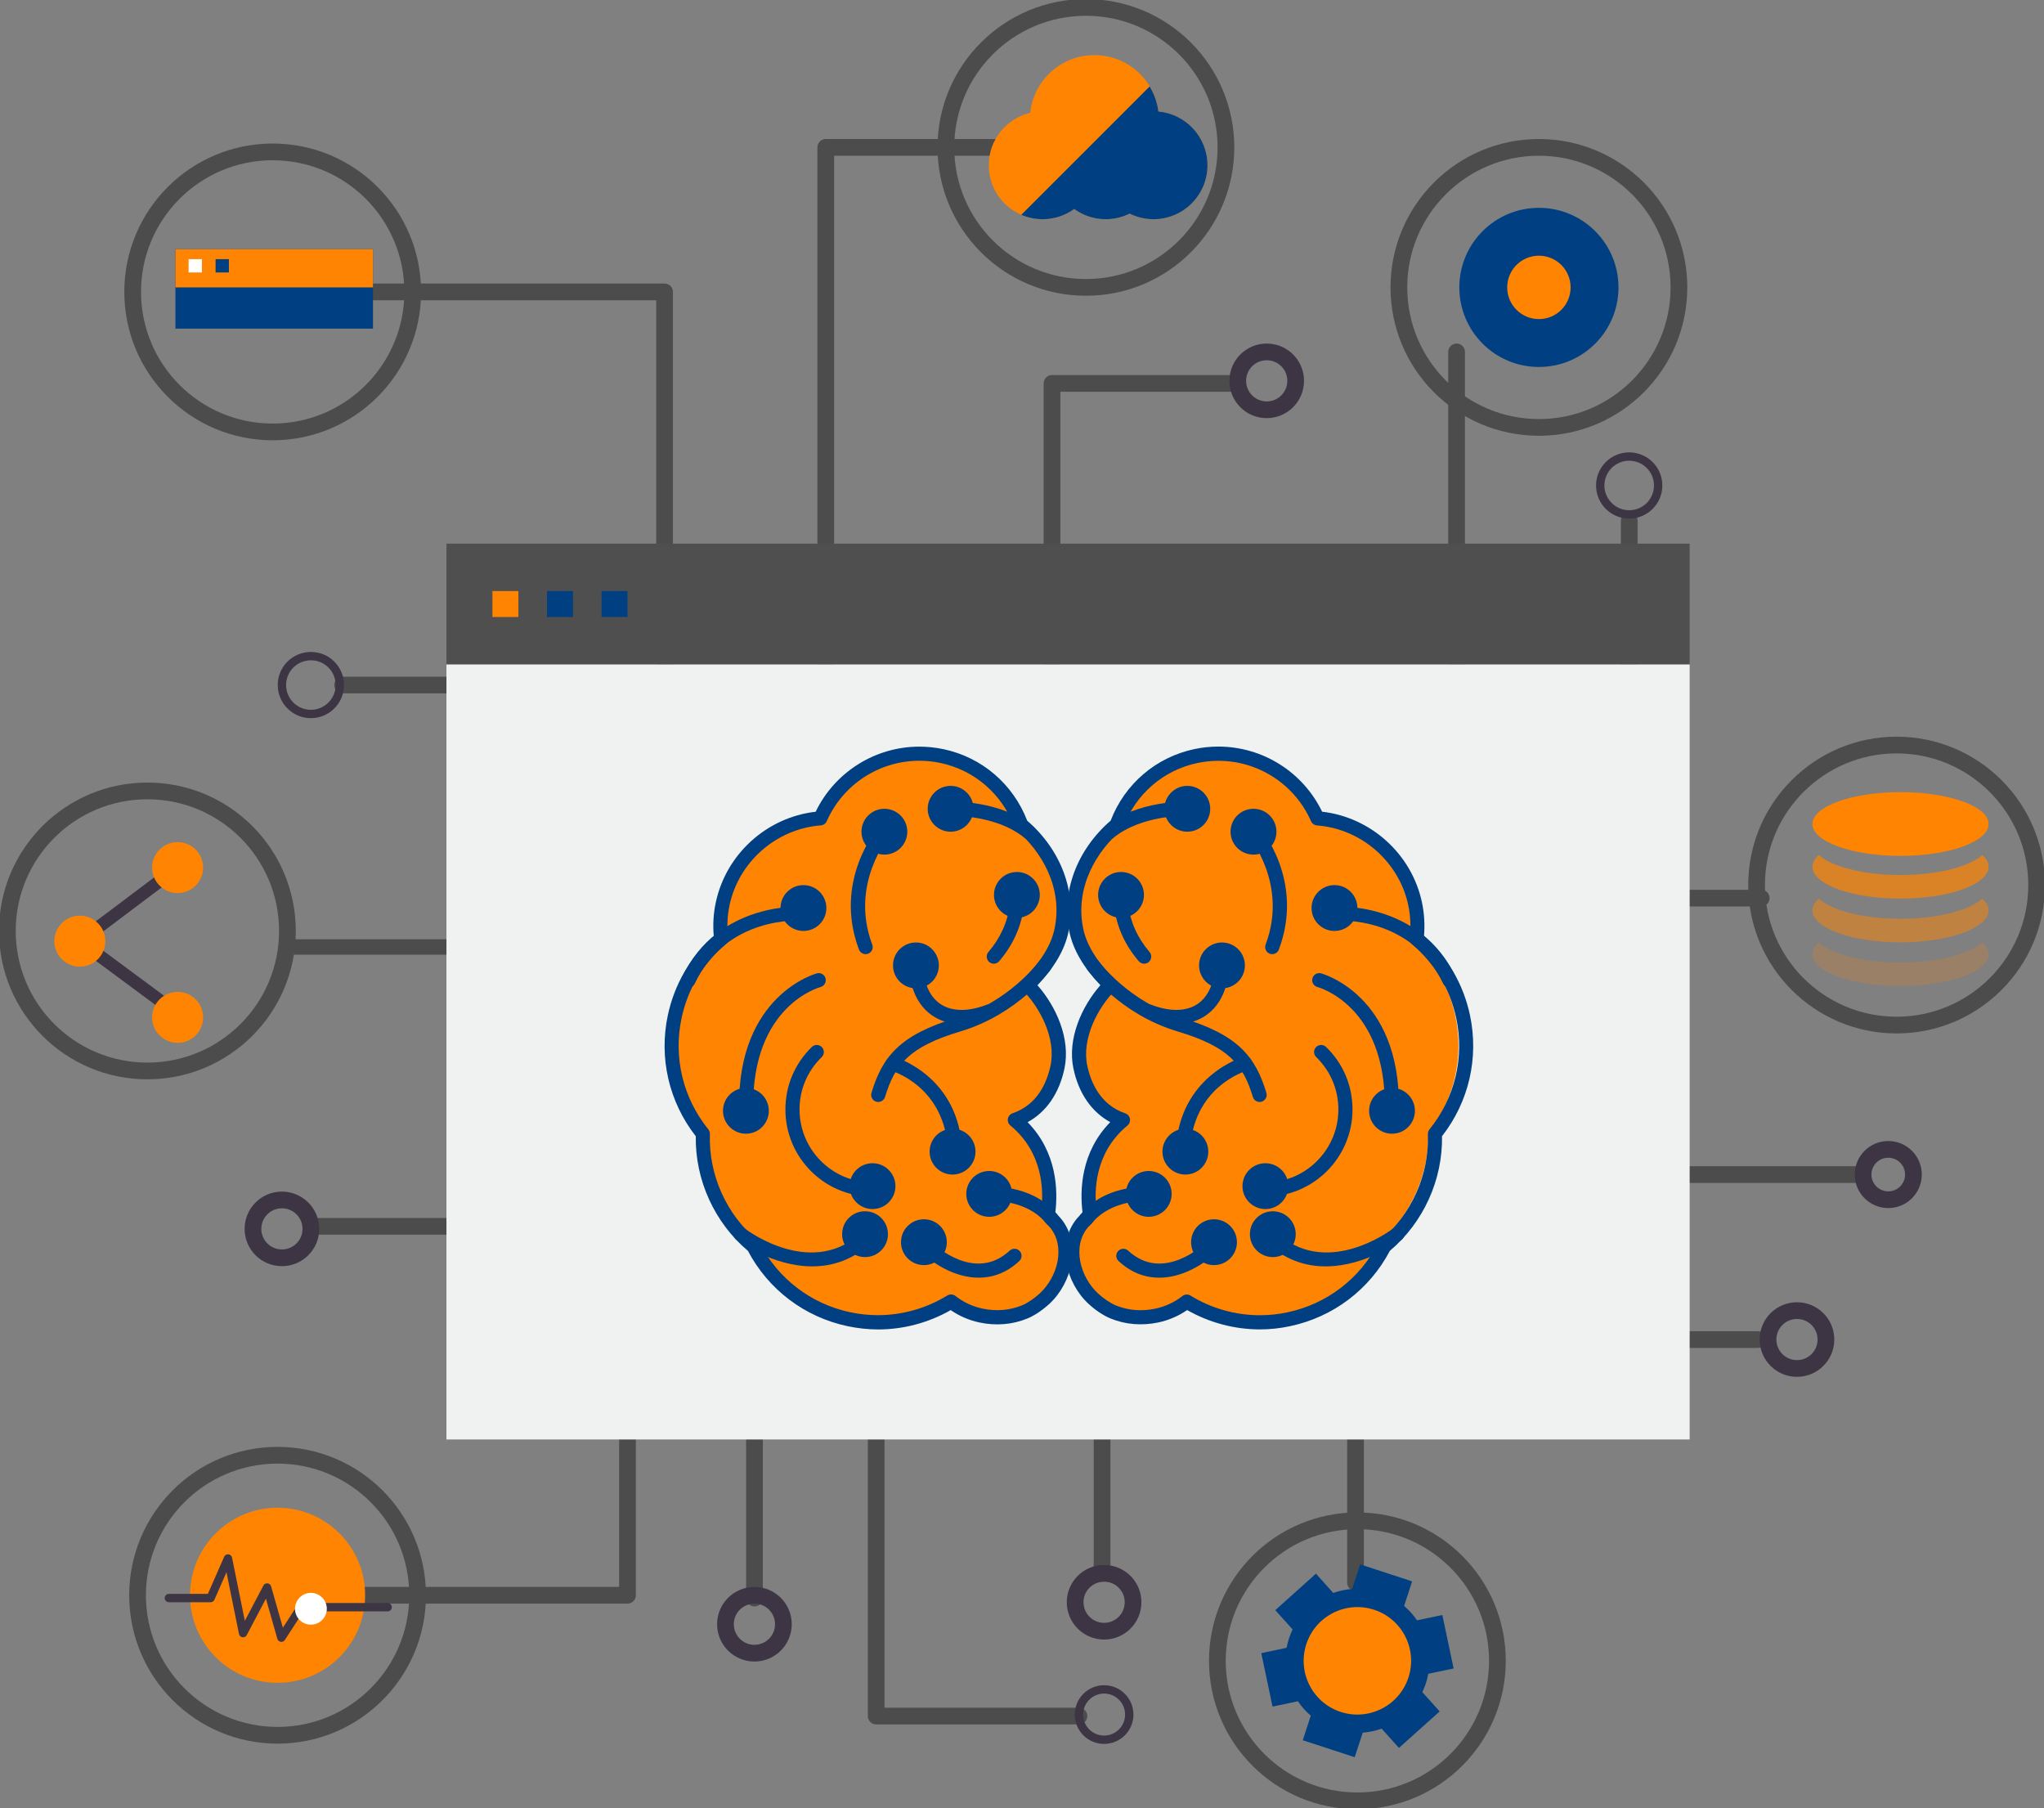<svg width="329" height="291" viewBox="0 0 329 291" fill="none" xmlns="http://www.w3.org/2000/svg">
<rect x="0" y="0" width="329" height="291" fill="#808080" stroke="none"/>
<g clip-path="url(#clip0_494_5294)">
<path d="M93.108 152.402H46.262" stroke="#4C4C4C" stroke-width="2.471" stroke-miterlimit="10" stroke-linecap="round" stroke-linejoin="round"/>
<path d="M23.723 172.354C36.171 172.354 46.262 162.265 46.262 149.82C46.262 137.375 36.171 127.286 23.723 127.286C11.276 127.286 1.185 137.375 1.185 149.82C1.185 162.265 11.276 172.354 23.723 172.354Z" stroke="#4C4C4C" stroke-width="2.691" stroke-miterlimit="10" stroke-linecap="round" stroke-linejoin="round"/>
<path d="M225.171 144.54H283.481" stroke="#4C4C4C" stroke-width="2.691" stroke-miterlimit="10" stroke-linecap="round" stroke-linejoin="round"/>
<path d="M305.276 164.969C317.724 164.969 327.815 154.881 327.815 142.436C327.815 129.991 317.724 119.902 305.276 119.902C292.829 119.902 282.738 129.991 282.738 142.436C282.738 154.881 292.829 164.969 305.276 164.969Z" stroke="#4C4C4C" stroke-width="2.691" stroke-miterlimit="10" stroke-linecap="round" stroke-linejoin="round"/>
<path d="M320.083 132.61C320.083 135.44 313.732 137.74 305.904 137.74C298.076 137.74 291.725 135.44 291.725 132.61C291.725 129.78 298.076 127.481 305.904 127.481C313.732 127.481 320.083 129.78 320.083 132.61Z" fill="#FF8401"/>
<path opacity="0.7" d="M319.066 137.589C316.979 139.482 311.875 140.817 305.904 140.817C299.924 140.817 294.829 139.482 292.742 137.589C292.096 138.173 291.725 138.819 291.725 139.491C291.725 142.33 298.076 144.62 305.904 144.62C313.732 144.62 320.083 142.321 320.083 139.491C320.083 138.819 319.721 138.173 319.066 137.589Z" fill="#FF8401"/>
<path opacity="0.5" d="M319.066 144.62C316.979 146.513 311.875 147.857 305.904 147.857C299.924 147.857 294.829 146.513 292.742 144.62C292.096 145.204 291.725 145.849 291.725 146.521C291.725 149.36 298.076 151.651 305.904 151.651C313.732 151.651 320.083 149.351 320.083 146.521C320.083 145.841 319.721 145.204 319.066 144.62Z" fill="#FF8401"/>
<path opacity="0.2" d="M319.066 151.651C316.979 153.543 311.875 154.888 305.904 154.888C299.924 154.888 294.829 153.552 292.742 151.651C292.096 152.234 291.725 152.88 291.725 153.552C291.725 156.391 298.076 158.681 305.904 158.681C313.732 158.681 320.083 156.382 320.083 153.552C320.083 152.871 319.721 152.234 319.066 151.651Z" fill="#FF8401"/>
<path d="M218.183 178.765V254.688" stroke="#4C4C4C" stroke-width="2.691" stroke-miterlimit="10" stroke-linecap="round" stroke-linejoin="round"/>
<path d="M241.022 267.281C241.022 279.724 230.929 289.815 218.484 289.815C206.038 289.815 195.945 279.724 195.945 267.281C195.945 254.838 206.038 244.748 218.484 244.748C230.929 244.748 241.022 254.838 241.022 267.281Z" stroke="#4C4C4C" stroke-width="2.691" stroke-miterlimit="10" stroke-linecap="round" stroke-linejoin="round"/>
<path d="M229.514 270.881C229.674 270.377 229.797 269.873 229.895 269.368L233.972 268.511L232.159 259.906L228.081 260.764C227.498 259.906 226.799 259.127 226.003 258.447L227.294 254.493L218.935 251.761L217.644 255.714C216.6 255.793 215.574 256.015 214.601 256.359L211.814 253.255L205.269 259.128L208.055 262.232C207.834 262.691 207.631 263.178 207.471 263.673C207.312 264.177 207.188 264.681 207.091 265.185L203.013 266.043L204.827 274.648L208.904 273.79C209.488 274.648 210.178 275.426 210.983 276.107L209.692 280.06L218.051 282.793L219.342 278.84C220.386 278.76 221.412 278.539 222.385 278.194L225.171 281.298L231.726 275.426L228.939 272.322C229.152 271.871 229.346 271.385 229.514 270.881Z" fill="#003F82"/>
<path d="M226.701 269.97C225.215 274.507 220.333 276.983 215.795 275.506C211.257 274.02 208.78 269.139 210.266 264.593C211.752 260.056 216.635 257.58 221.173 259.066C225.711 260.542 228.187 265.424 226.701 269.97Z" fill="#FF8401"/>
<path d="M222.332 268.537C221.642 270.66 219.351 271.818 217.228 271.128C215.105 270.438 213.946 268.148 214.636 266.026C215.326 263.903 217.617 262.745 219.74 263.434C221.863 264.124 223.022 266.415 222.332 268.537Z" fill="#FF8401"/>
<path d="M132.913 121.892V23.719H164.756" stroke="#4C4C4C" stroke-width="2.691" stroke-miterlimit="10" stroke-linecap="round" stroke-linejoin="round"/>
<path d="M197.325 23.719C197.325 36.162 187.233 46.252 174.787 46.252C162.341 46.252 152.249 36.162 152.249 23.719C152.249 11.276 162.341 1.194 174.787 1.194C187.233 1.194 197.325 11.276 197.325 23.719Z" stroke="#4C4C4C" stroke-width="2.691" stroke-miterlimit="10" stroke-linecap="round" stroke-linejoin="round"/>
<path d="M186.463 17.944C185.818 12.823 181.457 8.87 176.158 8.87C170.789 8.87 166.375 12.929 165.827 18.147C161.997 19.058 159.148 22.489 159.148 26.593C159.148 31.395 163.04 35.277 167.835 35.277C169.728 35.277 171.479 34.667 172.912 33.632C174.345 34.667 176.088 35.277 177.989 35.277C179.369 35.277 180.67 34.95 181.828 34.375C182.987 34.95 184.287 35.277 185.667 35.277C190.47 35.277 194.354 31.386 194.354 26.593C194.362 22.065 190.886 18.351 186.463 17.944Z" fill="#FF8401"/>
<path d="M181.828 34.375C182.987 34.95 184.287 35.277 185.667 35.277C190.47 35.277 194.353 31.386 194.353 26.593C194.353 22.065 190.886 18.351 186.454 17.944C186.269 16.485 185.773 15.123 185.048 13.911L164.385 34.57C165.437 35.021 166.605 35.277 167.826 35.277C169.719 35.277 171.47 34.667 172.903 33.632C174.336 34.667 176.079 35.277 177.98 35.277C179.369 35.277 180.669 34.95 181.828 34.375Z" fill="#003F82"/>
<path d="M28.588 139.623L12.852 151.465L29.411 163.731" stroke="#3D3544" stroke-width="2.018" stroke-miterlimit="10" stroke-linecap="round" stroke-linejoin="round"/>
<path d="M32.693 139.623C32.693 141.887 30.853 143.727 28.589 143.727C26.324 143.727 24.484 141.887 24.484 139.623C24.484 137.359 26.324 135.52 28.589 135.52C30.853 135.52 32.693 137.359 32.693 139.623Z" fill="#FF8401"/>
<path d="M16.957 151.465C16.957 153.729 15.117 155.568 12.852 155.568C10.588 155.568 8.748 153.729 8.748 151.465C8.748 149.201 10.588 147.362 12.852 147.362C15.117 147.362 16.957 149.201 16.957 151.465Z" fill="#FF8401"/>
<path d="M32.693 163.731C32.693 165.995 30.853 167.835 28.589 167.835C26.324 167.835 24.484 165.995 24.484 163.731C24.484 161.467 26.324 159.628 28.589 159.628C30.853 159.628 32.693 161.467 32.693 163.731Z" fill="#FF8401"/>
<path d="M106.968 117.576V46.977H56.903" stroke="#4C4C4C" stroke-width="2.691" stroke-miterlimit="10" stroke-linecap="round" stroke-linejoin="round"/>
<path d="M66.43 46.977C66.43 59.42 56.337 69.511 43.891 69.511C31.446 69.511 21.353 59.42 21.353 46.977C21.353 34.534 31.446 24.444 43.891 24.444C56.346 24.453 66.43 34.534 66.43 46.977Z" stroke="#4C4C4C" stroke-width="2.691" stroke-miterlimit="10" stroke-linecap="round" stroke-linejoin="round"/>
<path d="M60.035 40.106H28.235V52.885H60.035V40.106Z" fill="#003F82"/>
<path d="M60.035 40.106H28.235V46.252H60.035V40.106Z" fill="#FF8401"/>
<path d="M32.498 41.706H30.358V43.847H32.498V41.706Z" fill="white"/>
<path d="M36.842 41.706H34.701V43.847H36.842V41.706Z" fill="#003F82"/>
<path d="M234.45 126.473V56.635" stroke="#4C4C4C" stroke-width="2.691" stroke-miterlimit="10" stroke-linecap="round" stroke-linejoin="round"/>
<path d="M270.239 46.252C270.239 58.695 260.146 68.786 247.7 68.786C235.255 68.786 225.162 58.695 225.162 46.252C225.162 33.809 235.255 23.719 247.7 23.719C260.146 23.719 270.239 33.809 270.239 46.252Z" stroke="#4C4C4C" stroke-width="2.691" stroke-miterlimit="10" stroke-linecap="round" stroke-linejoin="round"/>
<path d="M247.701 59.058C254.775 59.058 260.509 53.325 260.509 46.252C260.509 39.18 254.775 33.447 247.701 33.447C240.627 33.447 234.893 39.18 234.893 46.252C234.893 53.325 240.627 59.058 247.701 59.058Z" fill="#003F82"/>
<path d="M247.701 51.355C250.52 51.355 252.805 49.07 252.805 46.252C252.805 43.434 250.52 41.149 247.701 41.149C244.882 41.149 242.597 43.434 242.597 46.252C242.597 49.07 244.882 51.355 247.701 51.355Z" fill="#FF8401"/>
<path d="M100.998 178.261V256.731H57.929" stroke="#4C4C4C" stroke-width="2.691" stroke-miterlimit="10" stroke-linecap="round" stroke-linejoin="round"/>
<path d="M67.217 256.731C67.217 269.174 57.124 279.264 44.678 279.264C32.233 279.264 22.14 269.174 22.14 256.731C22.14 244.288 32.224 234.197 44.678 234.197C57.124 234.206 67.217 244.288 67.217 256.731Z" stroke="#4C4C4C" stroke-width="2.691" stroke-miterlimit="10" stroke-linecap="round" stroke-linejoin="round"/>
<path d="M58.77 256.731C58.77 264.513 52.463 270.819 44.679 270.819C36.895 270.819 30.588 264.513 30.588 256.731C30.588 248.948 36.895 242.643 44.679 242.643C52.463 242.652 58.77 248.957 58.77 256.731Z" fill="#FF8401"/>
<path d="M62.396 258.65H48.473L45.289 263.558L42.989 255.484L39.124 262.824L36.691 250.814L33.896 257.182H27.182" stroke="#3D3544" stroke-width="1.345" stroke-miterlimit="10" stroke-linecap="round" stroke-linejoin="round"/>
<path d="M52.604 258.906C52.604 260.321 51.454 261.462 50.039 261.462C48.623 261.462 47.482 260.313 47.482 258.906C47.482 257.5 48.632 256.342 50.039 256.342C51.454 256.351 52.604 257.491 52.604 258.906Z" fill="white"/>
<path d="M169.33 133.848V61.702H199.095" stroke="#4C4C4C" stroke-width="2.691" stroke-miterlimit="10" stroke-linecap="round" stroke-linejoin="round"/>
<path d="M208.55 61.286C208.55 63.86 206.463 65.947 203.889 65.947C201.315 65.947 199.227 63.86 199.227 61.286C199.227 58.713 201.315 56.635 203.889 56.635C206.463 56.635 208.55 58.713 208.55 61.286Z" stroke="#3D3544" stroke-width="2.691" stroke-miterlimit="10"/>
<path d="M93.152 110.245H55.143" stroke="#4C4C4C" stroke-width="2.691" stroke-miterlimit="10" stroke-linecap="round" stroke-linejoin="round"/>
<path d="M54.701 110.245C54.701 112.818 52.613 114.905 50.039 114.905C47.465 114.905 45.377 112.818 45.377 110.245C45.377 107.671 47.465 105.593 50.039 105.593C52.613 105.584 54.701 107.671 54.701 110.245Z" stroke="#3D3544" stroke-width="1.345" stroke-miterlimit="10"/>
<path d="M262.243 121.768V83.776" stroke="#4C4C4C" stroke-width="2.691" stroke-miterlimit="10" stroke-linecap="round" stroke-linejoin="round"/>
<path d="M266.895 78.133C266.895 80.707 264.808 82.785 262.234 82.785C259.66 82.785 257.572 80.698 257.572 78.133C257.572 75.56 259.66 73.473 262.234 73.473C264.817 73.482 266.895 75.56 266.895 78.133Z" stroke="#3D3544" stroke-width="1.345" stroke-miterlimit="10"/>
<path d="M282.915 215.581H244.915" stroke="#4C4C4C" stroke-width="2.691" stroke-miterlimit="10" stroke-linecap="round" stroke-linejoin="round"/>
<path d="M293.901 215.573C293.901 218.146 291.813 220.233 289.239 220.233C286.665 220.233 284.578 218.146 284.578 215.573C284.578 212.999 286.665 210.921 289.239 210.921C291.813 210.921 293.901 213.008 293.901 215.573Z" stroke="#3D3544" stroke-width="2.691" stroke-miterlimit="10"/>
<path d="M177.388 253.202V215.201" stroke="#4C4C4C" stroke-width="2.691" stroke-miterlimit="10" stroke-linecap="round" stroke-linejoin="round"/>
<path d="M182.376 257.854C182.376 260.428 180.289 262.515 177.715 262.515C175.141 262.515 173.053 260.428 173.053 257.854C173.053 255.281 175.141 253.202 177.715 253.202C180.289 253.202 182.376 255.281 182.376 257.854Z" stroke="#3D3544" stroke-width="2.691" stroke-miterlimit="10"/>
<path d="M121.44 257.182V219.19" stroke="#4C4C4C" stroke-width="2.691" stroke-miterlimit="10" stroke-linecap="round" stroke-linejoin="round"/>
<path d="M126.093 261.391C126.093 263.965 124.005 266.052 121.431 266.052C118.857 266.052 116.77 263.965 116.77 261.391C116.77 258.818 118.857 256.74 121.431 256.74C124.005 256.731 126.093 258.818 126.093 261.391Z" stroke="#3D3544" stroke-width="2.691" stroke-miterlimit="10"/>
<path d="M237.475 189.024H299.544" stroke="#4C4C4C" stroke-width="2.691" stroke-miterlimit="10" stroke-linecap="round" stroke-linejoin="round"/>
<path d="M307.983 189.024C307.983 191.261 306.17 193.074 303.932 193.074C301.694 193.074 299.88 191.261 299.88 189.024C299.88 186.786 301.694 184.974 303.932 184.974C306.17 184.974 307.983 186.786 307.983 189.024Z" stroke="#3D3544" stroke-width="2.691" stroke-miterlimit="10"/>
<path d="M141.033 177.297V276.169H173.664" stroke="#4C4C4C" stroke-width="2.691" stroke-miterlimit="10" stroke-linecap="round" stroke-linejoin="round"/>
<path d="M177.715 279.981C179.952 279.981 181.766 278.167 181.766 275.93C181.766 273.693 179.952 271.88 177.715 271.88C175.477 271.88 173.664 273.693 173.664 275.93C173.664 278.167 175.477 279.981 177.715 279.981Z" stroke="#3D3544" stroke-width="1.345" stroke-miterlimit="10"/>
<path d="M88.048 197.355H50.039" stroke="#4C4C4C" stroke-width="2.691" stroke-miterlimit="10" stroke-linecap="round" stroke-linejoin="round"/>
<path d="M50.039 197.77C50.039 200.344 47.952 202.422 45.377 202.422C42.803 202.422 40.716 200.335 40.716 197.77C40.716 195.197 42.803 193.11 45.377 193.11C47.952 193.119 50.039 195.197 50.039 197.77Z" stroke="#3D3544" stroke-width="2.691" stroke-miterlimit="10"/>
<path d="M271.964 87.49H71.861V106.946H271.964V87.49Z" fill="#4F4F4F"/>
<path d="M271.964 106.937H71.861V231.659H271.964V106.937Z" fill="#F0F1F1"/>
<path d="M83.44 95.122H79.265V99.296H83.44V95.122Z" fill="#FF8401"/>
<path d="M92.223 95.122H88.048V99.296H92.223V95.122Z" fill="#003F82"/>
<path d="M100.998 95.122H96.823V99.296H100.998V95.122Z" fill="#003F82"/>
<path d="M234.256 163.519C233.681 160.839 232.646 158.337 231.222 156.081C230.045 154.047 228.621 152.438 227.109 151.182C227.259 149.422 227.153 147.68 226.79 145.982C225.198 138.474 218.865 132.761 211.266 131.885C208.285 125.721 202.023 121.768 195.132 121.768C193.885 121.768 192.629 121.901 191.399 122.166C185.429 123.431 180.581 127.578 178.388 133.291C174.885 136.316 172.638 140.242 171.904 144.346C171.17 140.242 168.914 136.316 165.42 133.291C163.218 127.587 158.379 123.44 152.408 122.166C151.179 121.901 149.923 121.768 148.667 121.768C141.785 121.768 135.522 125.712 132.532 131.885C124.943 132.752 118.61 138.465 117.017 145.982C116.655 147.68 116.549 149.422 116.699 151.182C115.178 152.447 113.762 154.047 112.577 156.09C111.153 158.345 110.127 160.839 109.552 163.519C108.145 170.152 109.729 176.979 113.904 182.32C113.789 189.112 116.796 195.736 122.006 200.14C125.182 206.163 130.808 210.426 137.477 211.841C139.043 212.168 140.644 212.345 142.227 212.345C146.181 212.345 150.073 211.301 153.532 209.338C154.867 210.258 156.389 210.921 157.99 211.257C160.555 211.796 163.147 211.584 165.455 210.638C166.543 210.187 167.773 209.364 168.852 208.383C170.232 207.118 171.302 205.402 171.913 203.554C172.514 205.402 173.584 207.118 174.964 208.383C176.035 209.364 177.273 210.187 178.361 210.638C180.67 211.593 183.253 211.805 185.827 211.257C187.428 210.921 188.949 210.258 190.285 209.338C193.735 211.31 197.627 212.345 201.589 212.345C203.173 212.345 204.774 212.177 206.339 211.841C213 210.426 218.626 206.172 221.81 200.14C227.02 195.736 230.028 189.121 229.913 182.32C234.079 176.979 235.662 170.152 234.256 163.519ZM179.104 181.047C178.423 182.152 177.423 182.957 176.822 184.16C175.805 186.203 175.053 188.104 174.964 190.421C174.911 192.004 174.796 193.587 174.549 195.153C174.416 196.01 173.62 196.638 173.213 197.443C173.204 197.585 173.178 197.735 173.098 197.885C173.036 198 172.974 198.106 172.912 198.221C172.452 199.07 171.373 198.681 171.178 197.921C170.949 197.876 170.719 197.753 170.55 197.514C169.02 195.329 169.171 192.411 168.834 189.855C168.428 186.787 166.694 183.576 165.066 180.959C164.527 180.092 165.553 179.305 166.296 179.632C168.755 177.987 170.471 175.299 171.205 171.823C172.16 167.322 170.046 162.467 167.286 159.186C167.242 159.203 167.198 159.23 167.145 159.247C165.977 159.663 165.473 157.806 166.632 157.399C167.605 157.054 168.304 155.179 168.834 154.366C169.781 152.924 170.931 151.651 171.444 149.97C171.515 149.732 171.656 149.581 171.815 149.475C172.09 149.042 172.815 149.042 172.992 149.511C173.266 149.714 173.425 150.05 173.301 150.483C173.239 150.687 173.16 150.89 173.089 151.085C173.496 153.853 175.716 156.32 177.468 158.257C177.645 158.46 177.662 158.681 177.6 158.885C177.662 159.097 177.671 159.345 177.538 159.592C177.008 160.671 176.335 161.618 175.84 162.723C175.424 163.66 174.805 164.58 174.664 165.606C174.628 165.88 174.496 166.084 174.327 166.234C173.806 170.311 174.213 177.51 178.927 179.225C179.812 179.552 179.714 180.711 179.104 181.047Z" fill="#FF8401"/>
<path d="M202.792 213.945C198.696 213.945 194.663 212.866 191.08 210.832C189.701 211.787 188.117 212.468 186.463 212.822C183.801 213.388 181.12 213.167 178.732 212.177C177.609 211.717 176.326 210.868 175.22 209.842C171.567 206.49 169.957 200.149 173.372 196.063C173.469 195.94 173.602 195.807 173.734 195.666C173.885 195.515 174.159 195.232 174.239 195.073C173.814 191.624 173.929 185.46 178.706 180.587C175.707 178.96 173.628 175.962 172.779 171.973C171.762 167.162 174.132 161.945 177.122 158.549C174.371 155.657 172.735 152.845 172.125 149.962C170.78 143.603 173.319 136.776 178.768 132.071C181.041 126.163 186.056 121.865 192.239 120.556C193.513 120.282 194.813 120.15 196.105 120.15C203.234 120.15 209.718 124.235 212.805 130.629C220.669 131.531 227.223 137.439 228.877 145.221C229.249 146.99 229.364 148.812 229.205 150.643C232.991 154.003 235.547 158.398 236.608 163.386C238.059 170.258 236.423 177.324 232.106 182.851C232.221 189.891 229.107 196.744 223.712 201.299C220.421 207.543 214.592 211.947 207.692 213.415C206.082 213.768 204.437 213.945 202.792 213.945ZM191.019 208.33C191.222 208.33 191.434 208.383 191.611 208.498C194.99 210.576 198.856 211.664 202.792 211.664C204.278 211.664 205.773 211.513 207.241 211.195C213.548 209.86 218.864 205.8 221.819 200.061C221.889 199.928 221.987 199.804 222.102 199.707C227.179 195.497 230.063 189.077 229.833 182.515C229.824 182.241 229.912 181.976 230.089 181.754C234.176 176.714 235.741 170.187 234.397 163.864C233.406 159.185 230.947 155.073 227.303 151.987C227.011 151.739 226.861 151.368 226.905 150.987C227.117 149.201 227.038 147.415 226.675 145.699C225.18 138.677 219.147 133.389 211.982 132.84C211.567 132.805 211.195 132.548 211.027 132.168C208.427 126.261 202.58 122.44 196.122 122.44C194.99 122.44 193.84 122.564 192.726 122.794C187.215 123.961 182.757 127.835 180.811 133.15C180.74 133.336 180.625 133.504 180.475 133.627C176.583 136.891 172.938 142.781 174.362 149.493C174.92 152.146 176.653 154.914 179.511 157.726C179.723 157.939 179.847 158.23 179.847 158.531C179.847 158.832 179.723 159.132 179.511 159.345C176.698 162.148 174.079 167.145 175.008 171.505C175.592 174.246 177.122 177.81 181.12 179.172C181.51 179.305 181.802 179.641 181.872 180.048C181.943 180.454 181.793 180.87 181.474 181.135C176.185 185.504 176.087 191.624 176.503 194.887C176.636 195.94 175.875 196.736 175.362 197.257C175.265 197.355 175.176 197.443 175.105 197.532C172.523 200.618 173.867 205.526 176.751 208.17C177.653 209.002 178.723 209.718 179.599 210.081C181.563 210.894 183.774 211.071 185.985 210.602C187.56 210.266 189.055 209.568 190.302 208.586C190.514 208.409 190.762 208.33 191.019 208.33Z" fill="#003F82"/>
<path d="M202.748 177.342C202.261 177.342 201.81 177.023 201.66 176.537C200.094 171.381 197.874 168.48 189.524 165.986C180.262 163.218 175.212 156.329 174.999 156.037C174.628 155.524 174.743 154.817 175.256 154.445C175.769 154.074 176.476 154.189 176.848 154.702C176.892 154.764 181.678 161.264 190.169 163.802C199.413 166.561 202.102 170.169 203.836 175.873C204.013 176.475 203.676 177.112 203.075 177.297C202.969 177.324 202.854 177.342 202.748 177.342Z" fill="#003F82"/>
<path d="M189.338 164.801C187.825 164.801 186.189 164.474 184.491 163.82C183.907 163.598 183.615 162.935 183.836 162.352C184.057 161.768 184.721 161.476 185.304 161.697C188.215 162.82 190.815 162.803 192.62 161.662C194.327 160.583 195.335 158.54 195.548 155.745C195.592 155.117 196.158 154.658 196.768 154.693C197.396 154.746 197.865 155.285 197.821 155.913C197.547 159.46 196.176 162.113 193.84 163.581C192.558 164.394 191.027 164.801 189.338 164.801Z" fill="#003F82"/>
<path d="M233.318 158.938C232.893 158.938 232.478 158.69 232.283 158.283C227.17 147.353 215.388 148.131 214.884 148.166C214.247 148.219 213.708 147.751 213.663 147.123C213.61 146.495 214.079 145.947 214.707 145.902C214.849 145.894 228.55 144.938 234.344 157.32C234.609 157.894 234.362 158.566 233.796 158.832C233.636 158.903 233.477 158.938 233.318 158.938Z" fill="#003F82"/>
<path d="M213.38 203.802C210.134 203.802 206.666 202.767 203.535 199.663C203.084 199.221 203.084 198.495 203.526 198.053C203.968 197.602 204.694 197.602 205.136 198.044C213.168 205.986 223.773 198.062 224.224 197.717C224.72 197.337 225.436 197.425 225.817 197.929C226.197 198.425 226.1 199.141 225.604 199.521C225.516 199.583 219.908 203.802 213.38 203.802Z" fill="#003F82"/>
<path d="M190.382 186.477C190.373 186.477 190.355 186.477 190.346 186.477C189.718 186.459 189.223 185.929 189.25 185.301C189.665 173.141 200.032 170.125 200.13 170.099C200.731 169.93 201.359 170.284 201.536 170.894C201.704 171.496 201.35 172.124 200.749 172.292C200.377 172.398 191.886 174.936 191.532 185.38C191.496 185.982 190.992 186.477 190.382 186.477Z" fill="#003F82"/>
<path d="M174.805 197.355C174.557 197.355 174.309 197.275 174.097 197.107C173.602 196.718 173.522 196.002 173.911 195.506C176.875 191.783 181.421 191.085 183.863 190.996C184.473 190.97 185.021 191.465 185.039 192.093C185.057 192.721 184.57 193.251 183.942 193.269C182.288 193.331 178.175 193.8 175.689 196.921C175.468 197.204 175.141 197.355 174.805 197.355Z" fill="#003F82"/>
<path d="M178.52 135.078C178.192 135.078 177.865 134.936 177.635 134.662C177.237 134.176 177.308 133.459 177.794 133.061C183.084 128.746 190.815 129.011 191.142 129.02C191.77 129.046 192.257 129.577 192.23 130.205C192.204 130.833 191.664 131.319 191.045 131.301C190.974 131.293 183.836 131.072 179.227 134.83C179.033 134.998 178.776 135.078 178.52 135.078Z" fill="#003F82"/>
<path d="M224.03 179.429C224.021 179.429 224.021 179.429 224.012 179.429C223.384 179.42 222.88 178.898 222.889 178.27C223.11 161.803 212.177 158.885 212.071 158.849C211.461 158.699 211.089 158.08 211.239 157.47C211.39 156.86 212.009 156.488 212.619 156.638C212.743 156.674 225.41 160.052 225.162 178.297C225.153 178.924 224.649 179.429 224.03 179.429Z" fill="#003F82"/>
<path d="M204.782 153.552C204.65 153.552 204.508 153.526 204.375 153.481C203.792 153.26 203.491 152.606 203.712 152.013C207.418 142.188 200.961 134.565 200.899 134.485C200.483 134.008 200.536 133.291 201.014 132.876C201.492 132.46 202.208 132.513 202.615 132.991C202.925 133.344 210.019 141.728 205.844 152.809C205.676 153.269 205.242 153.552 204.782 153.552Z" fill="#003F82"/>
<path d="M186.578 205.624C184.42 205.624 182.155 204.898 180.041 202.944C179.581 202.519 179.555 201.794 179.979 201.334C180.404 200.874 181.129 200.848 181.589 201.272C187.206 206.472 193.716 200.308 193.999 200.052C194.451 199.619 195.176 199.628 195.609 200.079C196.043 200.53 196.034 201.246 195.583 201.688C193.778 203.439 190.329 205.624 186.578 205.624Z" fill="#003F82"/>
<path d="M184.163 155.091C183.845 155.091 183.526 154.958 183.296 154.693C181.067 152.102 179.723 149.121 179.316 145.823C179.236 145.204 179.679 144.629 180.307 144.549C180.935 144.479 181.501 144.912 181.58 145.54C181.934 148.379 183.102 150.961 185.03 153.207C185.437 153.685 185.384 154.401 184.906 154.817C184.685 155.002 184.42 155.091 184.163 155.091Z" fill="#003F82"/>
<path d="M203.677 192.579C203.049 192.579 202.544 192.066 202.544 191.438C202.544 190.81 203.057 190.297 203.677 190.297C210.152 190.297 215.424 185.027 215.424 178.553C215.424 175.352 214.159 172.354 211.859 170.125C211.408 169.683 211.39 168.967 211.832 168.516C212.266 168.065 212.991 168.056 213.442 168.489C216.193 171.151 217.697 174.724 217.697 178.553C217.697 186.291 211.408 192.579 203.677 192.579Z" fill="#003F82"/>
<path d="M194.796 130.161C194.796 132.195 193.141 133.849 191.107 133.849C189.073 133.849 187.418 132.195 187.418 130.161C187.418 128.127 189.073 126.473 191.107 126.473C193.141 126.473 194.796 128.127 194.796 130.161Z" fill="#003F82"/>
<path d="M184.128 144.019C184.128 146.053 182.474 147.706 180.44 147.706C178.396 147.706 176.751 146.053 176.751 144.019C176.751 141.985 178.405 140.331 180.44 140.331C182.483 140.331 184.128 141.985 184.128 144.019Z" fill="#003F82"/>
<path d="M200.377 155.365C200.377 157.408 198.723 159.053 196.689 159.053C194.654 159.053 193 157.399 193 155.365C193 153.331 194.654 151.677 196.689 151.677C198.723 151.677 200.377 153.331 200.377 155.365Z" fill="#003F82"/>
<path d="M205.454 133.848C205.454 135.883 203.8 137.536 201.757 137.536C199.722 137.536 198.068 135.883 198.068 133.848C198.068 131.814 199.722 130.161 201.757 130.161C203.8 130.161 205.454 131.814 205.454 133.848Z" fill="#003F82"/>
<path d="M218.484 146.132C218.484 148.166 216.83 149.82 214.796 149.82C212.761 149.82 211.107 148.166 211.107 146.132C211.107 144.098 212.761 142.444 214.796 142.444C216.83 142.444 218.484 144.089 218.484 146.132Z" fill="#003F82"/>
<path d="M227.745 178.765C227.745 180.799 226.091 182.453 224.057 182.453C222.022 182.453 220.368 180.799 220.368 178.765C220.368 176.731 222.022 175.078 224.057 175.078C226.091 175.078 227.745 176.731 227.745 178.765Z" fill="#003F82"/>
<path d="M207.365 190.89C207.365 192.933 205.711 194.578 203.676 194.578C201.642 194.578 199.988 192.924 199.988 190.89C199.988 188.856 201.642 187.202 203.676 187.202C205.711 187.202 207.365 188.856 207.365 190.89Z" fill="#003F82"/>
<path d="M194.486 185.336C194.486 187.379 192.832 189.024 190.797 189.024C188.763 189.024 187.109 187.37 187.109 185.336C187.109 183.302 188.763 181.648 190.797 181.648C192.832 181.648 194.486 183.293 194.486 185.336Z" fill="#003F82"/>
<path d="M188.586 192.137C188.586 194.171 186.932 195.825 184.898 195.825C182.863 195.825 181.209 194.171 181.209 192.137C181.209 190.103 182.863 188.449 184.898 188.449C186.932 188.449 188.586 190.103 188.586 192.137Z" fill="#003F82"/>
<path d="M199.094 199.91C199.094 201.944 197.44 203.598 195.406 203.598C193.363 203.598 191.717 201.944 191.717 199.91C191.717 197.868 193.371 196.223 195.406 196.223C197.449 196.223 199.094 197.868 199.094 199.91Z" fill="#003F82"/>
<path d="M208.559 198.619C208.559 200.653 206.905 202.307 204.871 202.307C202.836 202.307 201.182 200.653 201.182 198.619C201.182 196.576 202.836 194.932 204.871 194.932C206.905 194.932 208.559 196.576 208.559 198.619Z" fill="#003F82"/>
<path d="M136.407 213.424C129.507 211.956 123.678 207.551 120.387 201.308C114.992 196.745 111.878 189.891 111.993 182.86C107.676 177.333 106.031 170.258 107.491 163.395C108.552 158.416 111.1 154.021 114.885 150.651C114.726 148.821 114.832 146.999 115.213 145.23C116.867 137.448 123.421 131.531 131.285 130.638C134.372 124.253 140.856 120.159 147.985 120.159C149.277 120.159 150.577 120.3 151.86 120.565C158.043 121.874 163.058 126.172 165.34 132.08C170.789 136.785 173.337 143.612 171.983 149.97C171.373 152.845 169.736 155.666 166.986 158.558C169.984 161.954 172.355 167.171 171.329 171.982C170.479 175.971 168.41 178.96 165.402 180.596C170.179 185.478 170.285 191.633 169.869 195.082C169.949 195.232 170.223 195.515 170.373 195.674C170.506 195.816 170.639 195.949 170.736 196.072C174.159 200.158 172.54 206.49 168.887 209.851C167.773 210.868 166.499 211.726 165.376 212.186C162.987 213.176 160.307 213.397 157.645 212.831C155.991 212.477 154.407 211.796 153.027 210.841C149.454 212.875 145.42 213.954 141.325 213.954C139.688 213.945 138.025 213.769 136.407 213.424ZM153.806 208.577C155.053 209.559 156.548 210.258 158.122 210.594C160.334 211.062 162.545 210.885 164.509 210.072C165.384 209.709 166.446 208.993 167.348 208.162C170.232 205.517 171.576 200.609 168.993 197.523C168.923 197.434 168.834 197.346 168.737 197.249C168.233 196.727 167.463 195.931 167.596 194.879C168.012 191.615 167.914 185.495 162.625 181.127C162.306 180.861 162.156 180.446 162.227 180.039C162.297 179.632 162.589 179.296 162.978 179.163C166.977 177.801 168.507 174.246 169.091 171.496C170.02 167.136 167.401 162.13 164.588 159.336C164.376 159.124 164.252 158.832 164.252 158.522C164.252 158.222 164.376 157.93 164.588 157.718C167.445 154.914 169.179 152.146 169.736 149.484C171.161 142.772 167.516 136.882 163.624 133.619C163.474 133.495 163.359 133.327 163.288 133.141C161.333 127.826 156.884 123.952 151.373 122.785C150.25 122.546 149.109 122.431 147.976 122.431C141.519 122.431 135.672 126.252 133.072 132.159C132.904 132.54 132.532 132.805 132.116 132.832C124.952 133.389 118.91 138.677 117.424 145.69C117.061 147.415 116.982 149.192 117.194 150.979C117.238 151.359 117.088 151.73 116.796 151.978C113.143 155.064 110.693 159.168 109.702 163.855C108.357 170.187 109.932 176.705 114.01 181.746C114.178 181.958 114.275 182.232 114.266 182.506C114.036 189.068 116.929 195.498 121.997 199.698C122.121 199.796 122.218 199.919 122.28 200.052C125.235 205.792 130.551 209.851 136.858 211.186C138.326 211.496 139.821 211.655 141.307 211.655C145.234 211.655 149.1 210.558 152.479 208.489C152.665 208.374 152.868 208.321 153.08 208.321C153.355 208.33 153.602 208.409 153.806 208.577Z" fill="#003F82"/>
<path d="M141.369 177.342C141.855 177.342 142.306 177.023 142.457 176.537C144.023 171.381 146.243 168.48 154.593 165.986C163.854 163.218 168.905 156.329 169.108 156.037C169.48 155.524 169.356 154.817 168.852 154.445C168.348 154.074 167.631 154.189 167.26 154.702C167.215 154.764 162.43 161.264 153.938 163.802C144.695 166.561 142.006 170.169 140.272 175.873C140.086 176.475 140.431 177.112 141.033 177.297C141.148 177.324 141.263 177.342 141.369 177.342Z" fill="#003F82"/>
<path d="M154.779 164.801C156.291 164.801 157.928 164.474 159.626 163.82C160.21 163.598 160.502 162.935 160.281 162.352C160.06 161.768 159.396 161.476 158.812 161.697C155.902 162.82 153.302 162.803 151.497 161.662C149.79 160.583 148.782 158.54 148.569 155.745C148.525 155.117 147.959 154.658 147.349 154.693C146.721 154.746 146.252 155.285 146.305 155.913C146.579 159.46 147.95 162.113 150.285 163.581C151.559 164.394 153.089 164.801 154.779 164.801Z" fill="#003F82"/>
<path d="M110.799 158.938C111.232 158.938 111.639 158.69 111.834 158.283C116.946 147.353 128.729 148.131 129.233 148.166C129.87 148.219 130.409 147.751 130.453 147.123C130.498 146.495 130.038 145.947 129.41 145.902C129.268 145.894 115.558 144.938 109.773 157.32C109.507 157.894 109.755 158.566 110.321 158.832C110.48 158.903 110.639 158.938 110.799 158.938Z" fill="#003F82"/>
<path d="M130.737 203.802C133.983 203.802 137.45 202.767 140.582 199.663C141.033 199.221 141.033 198.495 140.591 198.053C140.148 197.602 139.423 197.602 138.981 198.044C130.949 205.986 120.343 198.062 119.892 197.717C119.397 197.337 118.68 197.425 118.3 197.929C117.919 198.425 118.017 199.141 118.512 199.521C118.601 199.583 124.209 203.802 130.737 203.802Z" fill="#003F82"/>
<path d="M153.735 186.477C153.744 186.477 153.762 186.477 153.77 186.477C154.398 186.459 154.894 185.929 154.867 185.301C154.452 173.141 144.085 170.125 143.987 170.099C143.386 169.931 142.749 170.284 142.581 170.895C142.413 171.496 142.767 172.124 143.368 172.292C143.74 172.398 152.231 174.936 152.585 185.38C152.621 185.982 153.125 186.477 153.735 186.477Z" fill="#003F82"/>
<path d="M169.312 197.355C169.56 197.355 169.807 197.275 170.02 197.107C170.515 196.718 170.594 196.002 170.205 195.506C167.242 191.783 162.695 191.085 160.254 190.996C159.653 190.97 159.095 191.465 159.078 192.093C159.06 192.721 159.546 193.251 160.174 193.269C161.829 193.331 165.942 193.8 168.427 196.921C168.648 197.204 168.976 197.355 169.312 197.355Z" fill="#003F82"/>
<path d="M165.597 135.078C165.924 135.078 166.251 134.936 166.481 134.662C166.879 134.176 166.809 133.459 166.322 133.061C161.033 128.746 153.302 129.011 152.974 129.02C152.346 129.046 151.86 129.577 151.886 130.205C151.913 130.833 152.452 131.319 153.072 131.302C153.142 131.293 160.281 131.072 164.889 134.83C165.084 134.998 165.34 135.078 165.597 135.078Z" fill="#003F82"/>
<path d="M120.095 179.429C120.104 179.429 120.104 179.429 120.113 179.429C120.741 179.42 121.245 178.898 121.236 178.27C121.015 161.803 131.948 158.885 132.054 158.85C132.665 158.699 133.036 158.08 132.886 157.47C132.736 156.86 132.116 156.488 131.506 156.639C131.382 156.674 118.715 160.052 118.963 178.297C118.963 178.925 119.467 179.429 120.095 179.429Z" fill="#003F82"/>
<path d="M139.334 153.552C139.467 153.552 139.6 153.526 139.732 153.481C140.325 153.26 140.617 152.606 140.396 152.013C136.689 142.188 143.147 134.565 143.209 134.485C143.624 134.008 143.571 133.291 143.094 132.876C142.616 132.46 141.899 132.513 141.484 132.991C141.183 133.344 134.08 141.728 138.255 152.809C138.441 153.269 138.874 153.552 139.334 153.552Z" fill="#003F82"/>
<path d="M157.538 205.624C159.697 205.624 161.961 204.898 164.066 202.944C164.526 202.519 164.553 201.794 164.128 201.334C163.704 200.874 162.978 200.848 162.518 201.272C156.901 206.472 150.391 200.308 150.108 200.052C149.657 199.619 148.932 199.628 148.498 200.079C148.065 200.53 148.074 201.246 148.525 201.688C150.338 203.439 153.788 205.624 157.538 205.624Z" fill="#003F82"/>
<path d="M159.953 155.091C160.272 155.091 160.59 154.958 160.82 154.693C163.049 152.102 164.394 149.121 164.81 145.823C164.889 145.204 164.447 144.629 163.819 144.549C163.191 144.479 162.625 144.912 162.545 145.54C162.191 148.379 161.024 150.961 159.095 153.207C158.688 153.685 158.742 154.401 159.219 154.817C159.431 155.002 159.697 155.091 159.953 155.091Z" fill="#003F82"/>
<path d="M140.44 192.579C141.068 192.579 141.581 192.066 141.581 191.438C141.581 190.81 141.068 190.297 140.44 190.297C133.965 190.297 128.693 185.027 128.693 178.553C128.693 175.352 129.958 172.354 132.258 170.125C132.709 169.683 132.718 168.967 132.285 168.516C131.842 168.065 131.126 168.056 130.675 168.489C127.933 171.151 126.42 174.724 126.42 178.553C126.411 186.291 132.709 192.579 140.44 192.579Z" fill="#003F82"/>
<path d="M149.321 130.161C149.321 132.195 150.975 133.849 153.009 133.849C155.044 133.849 156.698 132.195 156.698 130.161C156.698 128.127 155.044 126.473 153.009 126.473C150.975 126.473 149.321 128.127 149.321 130.161Z" fill="#003F82"/>
<path d="M159.989 144.019C159.989 146.053 161.643 147.707 163.677 147.707C165.712 147.707 167.366 146.053 167.366 144.019C167.366 141.985 165.712 140.331 163.677 140.331C161.643 140.331 159.989 141.985 159.989 144.019Z" fill="#003F82"/>
<path d="M143.739 155.365C143.739 157.408 145.393 159.053 147.428 159.053C149.462 159.053 151.116 157.399 151.116 155.365C151.116 153.331 149.462 151.677 147.428 151.677C145.385 151.677 143.739 153.331 143.739 155.365Z" fill="#003F82"/>
<path d="M138.662 133.849C138.662 135.883 140.316 137.536 142.351 137.536C144.385 137.536 146.039 135.883 146.039 133.849C146.039 131.815 144.385 130.161 142.351 130.161C140.316 130.161 138.662 131.815 138.662 133.849Z" fill="#003F82"/>
<path d="M125.633 146.132C125.633 148.166 127.287 149.82 129.321 149.82C131.356 149.82 133.01 148.166 133.01 146.132C133.01 144.098 131.356 142.445 129.321 142.445C127.287 142.445 125.633 144.089 125.633 146.132Z" fill="#003F82"/>
<path d="M116.372 178.765C116.372 180.799 118.026 182.453 120.06 182.453C122.103 182.453 123.749 180.799 123.749 178.765C123.749 176.731 122.095 175.078 120.06 175.078C118.026 175.078 116.372 176.731 116.372 178.765Z" fill="#003F82"/>
<path d="M136.751 190.89C136.751 192.933 138.406 194.578 140.44 194.578C142.475 194.578 144.129 192.924 144.129 190.89C144.129 188.856 142.475 187.202 140.44 187.202C138.397 187.202 136.751 188.856 136.751 190.89Z" fill="#003F82"/>
<path d="M149.63 185.336C149.63 187.379 151.284 189.024 153.319 189.024C155.362 189.024 157.016 187.37 157.016 185.336C157.016 183.302 155.362 181.648 153.319 181.648C151.284 181.648 149.63 183.293 149.63 185.336Z" fill="#003F82"/>
<path d="M155.531 192.137C155.531 194.171 157.185 195.825 159.219 195.825C161.263 195.825 162.908 194.171 162.908 192.137C162.908 190.103 161.254 188.449 159.219 188.449C157.185 188.449 155.531 190.103 155.531 192.137Z" fill="#003F82"/>
<path d="M145.022 199.911C145.022 201.945 146.676 203.598 148.711 203.598C150.745 203.598 152.399 201.945 152.399 199.911C152.399 197.868 150.745 196.223 148.711 196.223C146.667 196.223 145.022 197.868 145.022 199.911Z" fill="#003F82"/>
<path d="M135.548 198.619C135.548 200.653 137.202 202.307 139.237 202.307C141.271 202.307 142.925 200.653 142.925 198.619C142.925 196.576 141.271 194.932 139.237 194.932C137.202 194.923 135.548 196.576 135.548 198.619Z" fill="#003F82"/>
</g>
<defs>
<clipPath id="clip0_494_5294">
<rect width="329" height="291" fill="white"/>
</clipPath>
</defs>
</svg>
